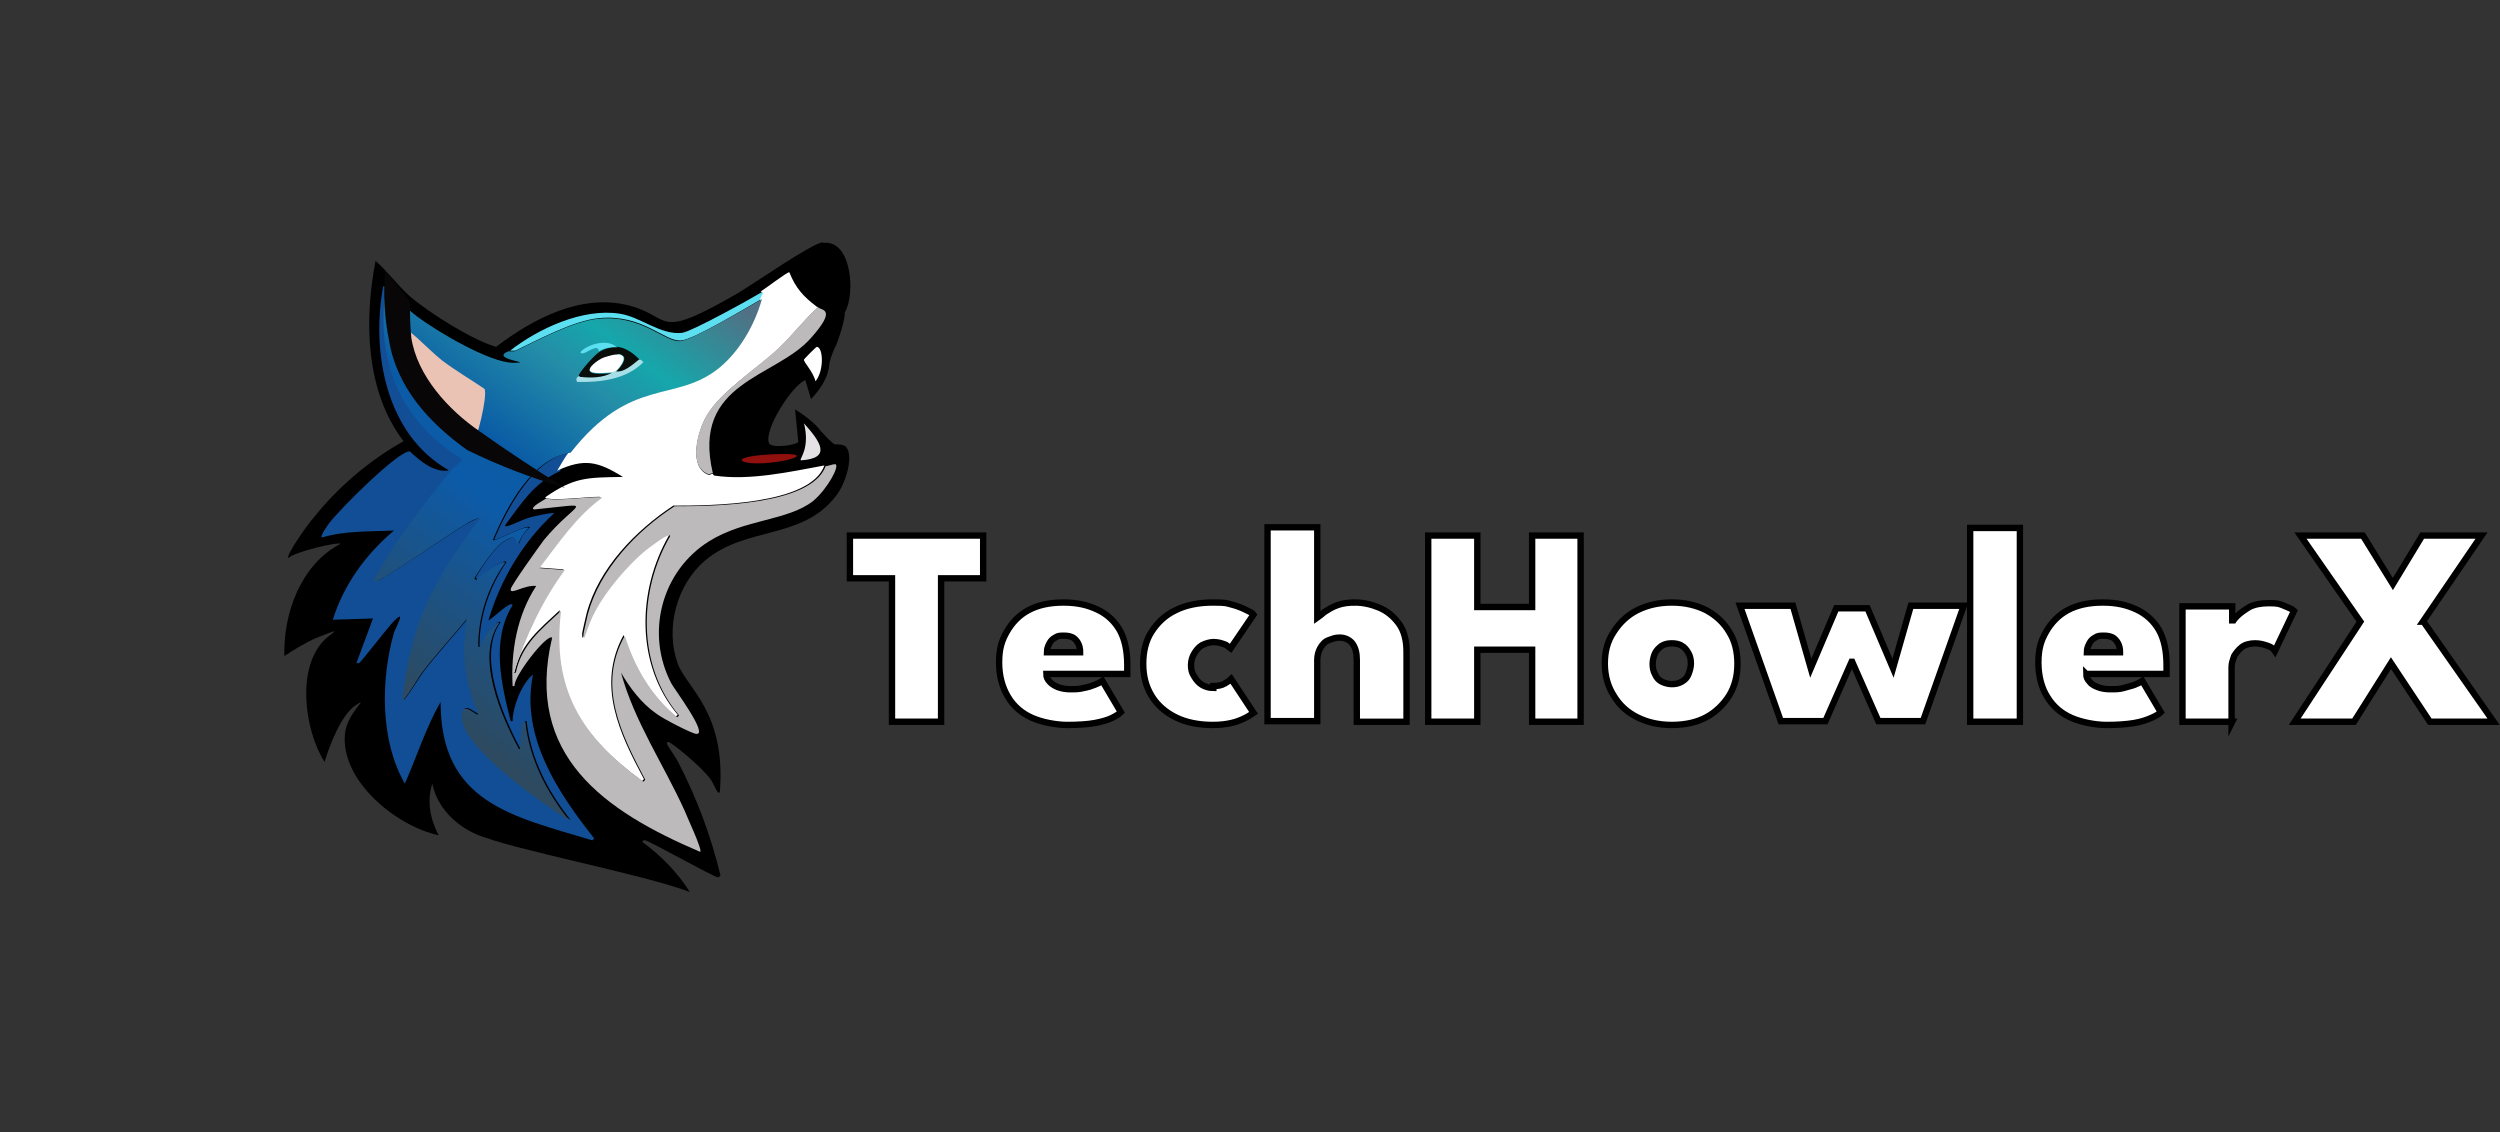 <?xml version="1.0" encoding="UTF-8"?>
<svg xmlns="http://www.w3.org/2000/svg" xmlns:xlink="http://www.w3.org/1999/xlink" version="1.1" viewBox="0 0 392.1 177.6"><rect x="0" y="0" width="392.1" height="177.6" fill="#333333" stroke="none"/>
  <defs>
    <style>
      .cls-1 {
        fill: #90100d;
      }

      .cls-2 {
        fill: #090e0a;
      }

      .cls-3 {
        fill: #a7dfe8;
      }

      .cls-4 {
        fill: #5ddff2;
      }

      .cls-5 {
        fill: #ebc3b4;
      }

      .cls-6 {
        stroke: #000;
        stroke-miterlimit: 10;
      }

      .cls-6, .cls-7 {
        fill: #fff;
      }

      .cls-8 {
        fill: url(#Dégradé_sans_nom);
      }

      .cls-9 {
        fill: #114e95;
      }

      .cls-10 {
        fill: #bcbaba;
      }

      .cls-11 {
        fill: #080607;
      }

      .cls-12 {
        fill: #e4e2e5;
      }
    </style>
    <linearGradient id="Dégradé_sans_nom" data-name="Dégradé sans nom" x1="108.3" y1="137.6" x2="60.7" y2="73.9" gradientTransform="translate(0 180) scale(1 -1)" gradientUnits="userSpaceOnUse">
      <stop offset="0" stop-color="#507185"/>
      <stop offset=".2" stop-color="#15a7ab"/>
      <stop offset=".3" stop-color="#248ea8"/>
      <stop offset=".5" stop-color="#0a5ba5"/>
      <stop offset=".6" stop-color="#0c5ba9"/>
      <stop offset="1" stop-color="#2d4a60"/>
    </linearGradient>
  </defs>
  <!-- Generator: Adobe Illustrator 28.7.1, SVG Export Plug-In . SVG Version: 1.2.0 Build 142)  -->
  <g>
    <g id="Calque_1">
      <g id="Objet_génératif">
        <g>
          <path d="M129.1,38.1c4.5-.6,5.1,8.1,3.4,10.9,0,.7-.2,1.5-.4,2.3-.3,1-.6,1.9-.9,2.7-.3.6-.8,1.6-1.1,2.9-.1.6-.1,1-.2,1.2-.2,1-.9,2.6-2.7,4.5l-.9-3c-2.2,1-6.5,7.8-5.7,9.9.4.9,4.4.3,4.6-.2l-.5-5.1c2.2,1.4,3.2,2.4,3.8,3.1,0,.1.4.5.8.9.6.7,1.2,1.2,1.6,1.5.6,0,1.3,0,1.7.3,1.4,1.3.1,5.8-1.5,7.8-5.3,6.9-14.1,4.7-20.5,10.1-4.5,3.8-6.3,10.7-4.3,16.2,1.4,3.8,7.6,7.6,6.6,20.1-.3.7-1-1.4-1.4-1.9-1.5-2.1-6.1-5.8-6.6-5.9-1-.2.7,1.6,1.5,3.2,2.9,5.6,5.1,11.5,6.6,17.7-.1.1-.2.3-.4.3-.6,0-10.7-5.7-11.4-5.8-.3,0-.5,0-.4.3,2.9,2.1,5.5,4.8,7.4,7.8-7.7-2.9-28.2-6.7-33.6-9.1-3.2-1.4-6.1-4.3-6.8-7.9-.9,2.7-.3,5.7,1,8.1-6.6-1.4-15.4-8.5-14.7-15.9.3-3.3,4.1-6.1,1.7-4.5-2.3,1.5-4.1,6.3-4.9,8.9-3.2-5-4.6-15.4.5-19.6,1.1-.9,2.3-1.5-1.9.2-1.4.6-3.6,1.9-4.9,2.8-.2-6.7,2.6-14.4,8.8-17.6-.2-.4-7.4,1.3-8.1,2.2-.8,0,3.2-5.6,3.8-6.2,3.8-4.8,8.8-9.1,14.2-12.1-6-7.8-6.2-19-4.4-28.3,1.9,1.7,3.4,3.8,5.3,5.5,3,2.6,9.8,6.9,13.6,8,5.8-4.4,13.3-8.4,20.8-6.5,7,1.8,3.9,5.7,17.1-1.9,2.5-1.5,11.6-7.8,13.3-8h0Z"/>
          <g>
            <path class="cls-9" d="M70.3,73.6c.2,0,.5,0,.7,0-4.6,5.4-8.7,11.1-12.2,17.2l.3.3c.8,0,12.2-7.9,14-8.9.2-.1,2.2-1.2,2.4-1-7.2,9.4-10.9,16.4-12.2,28.5.1.4,2.7-3.8,3-4.2,2.2-2.9,4.8-5.7,7.1-8.5-.9,5-.3,10.2,1.8,14.8,0,.9-2.7-2.5-2.6.5,0,5,12.8,13.7,16.9,16.3-3.6-4.5-6.3-9.7-6.9-15.5-1.3-.1-.3,4.2-1,4.3-2.8-5.2-6.8-14.6-3.1-19.8-.4-.7-3.2,3.1-3,3.7h-.3c0-4.7,1.6-9.3,4.2-13.1,0-.8-4.1,2-4.5,2.7l-.3-.3c.9-1.6,3-4.8,4.5-5.7,2.7-1.7,1.8.6,2.3.3.1,0,.3-1.3,1.7-2.5-.4-.6-5.4,2.3-5.6,1.9,2.2-5.1,6.3-12.9,12.2-13.7-.7.9-1.4,2-1.9,3-4.1,1.9-5.9,4.9-8.6,8.5,0,.6,2.5-.9,4.1-1.3.4-.1,3.4-.8,3.6-.6-4.9,4.5-8.4,10.4-10.3,16.8.6-.2,3.5-3.2,3.8-2.4-3.4,5.5-1.8,12.3-.3,18.2h.3c0-2.2,1.4-5.9,3.2-7.3-2,9.7,3.9,18.5,9.6,25.7l-.3.3c-12.6-3.8-23.8-5.9-23.8-21.7-2.3,4-3.7,8.5-5.6,12.8-3.9-6.7-3.8-16.4-1.7-23.7.3-.9,2-3.8,0-1.8-1.1,1.1-5.1,6.4-5.5,6.6,0,0-.4,0-.4,0l2.6-7-6.3.2c1.7-5.5,5.2-10.3,9.6-14-3.8.2-7.6,0-11.3,1.1-.4-.2.9-1.9,1.1-2.2,1.8-2.4,11.1-11.6,12.7-11.3,1.6,1.5,3.7,3.3,6,3h0Z"/>
            <path class="cls-9" d="M60.7,45.3c-1.6,11.4,2.2,20.6,11.9,26.7.1.3-1.3,1.4-1.6,1.7-.2,0-.5,0-.7,0-9.8-5.6-12.1-18.5-10.2-28.8.3-.1.6.5.6.5Z"/>
            <path class="cls-4" d="M119.6,45.8c.7.4.1.6,0,1-2.3,1.3-10.8,6.5-12.8,6.6-2.6.2-6-4.2-12.9-3.5-4,.4-9.5,3.4-13.1,5.1-.2,0-.6,0-.8,0,4.5-3.5,11.4-6.7,17.2-5.8,3.3.5,6.4,3.4,9.8,3,1.5-.2,10.7-5.3,12.7-6.5h0Z"/>
            <g>
              <path class="cls-7" d="M128.3,48.2c-2.2,2-4,4.4-6.2,6.5-3.3,3.1-9.1,6.7-11.3,10.6-1.4,2.4-2.9,8.1.4,9.2.2,0,.3-.2.6-.2,0,0,.1.3.3.3,5.5.8,11.8-.6,17.2-1.6-2.2,6.2-17.7,6.3-23.7,6.3-5.9,3.9-11.7,9.8-13.6,16.9-.1.4-.7,3-.7,3.2,0,1.9.6-1.1,1.9-3.7,1.7-3.2,5.1-7.2,7.9-9.5.2-.2,3.8-3,3.8-2.2-5,8.7-5.2,20.3,1.4,28.1l-.3.3c-4-3.3-6.7-7.9-8.2-12.8-4.3,7.9-.6,15.5,3.2,22.6l-.3.3c-9.6-7-14.5-14.4-12.9-26.8-3.1,2.9-6.2,5.3-7.1,9.7h-.3c1.8-5.5,4.5-11.4,8-16.1l-4-.3c3-3.9,5.8-8.1,9.8-11,.2-.4-8.1.8-8.7,0,4.6-3.2,6.6-3.1,12.2-3.2-4-2.5-6.1-2.9-10.3-1,.6-1,1.2-2.1,1.9-3,9.5-12.1,16.4-7.7,23.3-13.3,3.2-2.6,5.7-6.9,6.7-10.8.1-.5.7-.7,0-1,.6-.3,4.2-3.1,4.5-3,1,2.5,2.2,3.8,4.3,5.4h0Z"/>
              <path class="cls-10" d="M85.7,78.1c.6.7,8.9-.5,8.7,0-4,2.9-6.8,7.1-9.8,11l4,.3c-3.5,4.7-6.2,10.5-8,16.1h.3c.9-4.4,4-6.8,7.1-9.7-1.5,12.4,3.3,19.8,12.9,26.8l.3-.3c-3.8-7.2-7.6-14.8-3.2-22.6,1.5,4.9,4.2,9.5,8.2,12.8l.3-.3c-6.6-7.8-6.4-19.5-1.4-28.1,0-.8-3.5,2-3.8,2.2-2.8,2.3-6.2,6.3-7.9,9.5-1.4,2.5-1.9,5.6-1.9,3.7,0-.2.6-2.7.7-3.2,1.9-7,7.6-13,13.6-16.9,6,0,21.4-.1,23.7-6.3.5,0,1-.3,1.5-.3.8.2-1.3,4-3.5,5.8-4,3.1-10.7,2.8-16.3,6.3-7.5,4.7-10,14.5-5.9,22.3.4.8,5.9,8.1,3.9,7.9-.6,0-5.3-2.4-6.3-3.2-2.3-1.6-4.1-4-5.5-6.4,2.1,7.7,6.7,14.4,10,21.7.2.6,2.9,6.3,2.4,6.4-15-6.4-27.6-15.1-23.2-33.6-.9-.6-6.1,6.2-5.9,7.6h-.3c-.3-5.5.7-11.1,3.7-15.7-1.9-.2-4.1,1.5-4,.5,0-.5,4.6-6.9,5.2-7.7,5.2-6.3,8.7-5.8-1.5-4.8-1-.2,1.9-1.7,2-1.8h0Z"/>
              <path class="cls-10" d="M128.3,48.2c.6.5,3,.2-1.1,4.8-5.5,6.3-18.8,6.8-15.4,21.2-.3,0-.4.2-.6.2-3.4-1.1-1.8-6.8-.4-9.2,2.2-3.8,8-7.5,11.3-10.6,2.2-2.1,4-4.4,6.2-6.5h0Z"/>
              <path class="cls-12" d="M126.1,66.4c2.6,2.9,4.4,5.5-.5,5.8-.3-.2,1.5-1.8.5-5.8Z"/>
              <path class="cls-7" d="M128.1,54.4c1,0,1.2,3.7-.2,5.4-.4-1.6-1.9-3-1.8-3.4,0-.1,1.9-2,2-2Z"/>
              <path class="cls-1" d="M122.8,71.2c4.2,0,1.4.9-.7,1.2-6.2,1-9.3-1,.7-1.2Z"/>
            </g>
            <g>
              <path class="cls-8" d="M79.9,55.1c.2,0,.6,0,.8,0,3.6-1.7,9.1-4.7,13.1-5.1,6.9-.7,10.4,3.7,12.9,3.5,2-.2,10.5-5.3,12.8-6.6-1.1,4-3.5,8.2-6.7,10.8-6.9,5.6-13.8,1.2-23.3,13.3-6,.8-10.1,8.6-12.2,13.7.2.4,5.2-2.5,5.6-1.9-1.3,1.3-1.5,2.5-1.7,2.5-.5.2.4-2.1-2.3-.3-1.4.9-3.5,4.1-4.5,5.7l.3.3c.3-.7,4.5-3.5,4.5-2.7-2.7,3.8-4.2,8.4-4.2,13.1h.3c-.2-.6,2.6-4.3,3-3.7-3.8,5.3.3,14.6,3.1,19.8.7,0-.3-4.4,1-4.3.6,5.8,3.3,11,6.9,15.5-4.1-2.6-16.8-11.3-16.9-16.3,0-3,2.6.4,2.6-.5-2.1-4.6-2.7-9.8-1.8-14.8-2.3,2.8-4.9,5.6-7.1,8.5-.3.4-2.8,4.6-3,4.2,1.3-12.1,5-19.1,12.2-28.5-.1-.3-2.2.8-2.4,1-1.8,1-13.2,9-14,8.9l-.3-.3c3.5-6.2,7.7-11.8,12.2-17.2.2-.3,1.7-1.3,1.6-1.7-9.7-6.1-13.5-15.3-11.9-26.7.9.7,2.9,2.8,5,4.4,3.1,2.3,11.3,7.2,15,7.2s-3.8-.5-.8-1.8h0Z"/>
              <g>
                <path class="cls-5" d="M62.7,51.4c.9-.6,4.2,3.2,6.6,5.1,2.1,1.6,4.5,3,6.7,4.5.5,1.2-1.3,8.4-1.8,8.3-5.1-3.4-10.8-9.8-11.5-16.1,0-.6-.3-1.2,0-1.8h0Z"/>
                <path class="cls-2" d="M96.7,54.4c1.3,0,2.8,1.1,3.7,2.1-1.1.7-2.5,2.1-3.8,1.8.6-.5,1.8-2,1.1-2.5-1.6-1.1-.8,1.3-1.6,1.6-.8.2-.9-1.1-1.6-1-.3,0-5.3,2.9,1.7,2.1-1.6.9-3.5.9-5.2.7,0-.2-.3-.2-.2-.4.3-.7,2.5-3.2,3.2-3.6.8-.5,1.8-.8,2.8-.7h0Z"/>
                <path class="cls-3" d="M90.9,59.1c1.7.2,3.7.2,5.2-.7,0,0,.3-.1.3-.2,1.3.4,2.8-1,3.8-1.8,0,0,.3-.1.7.4-2.6,2.7-6.8,3.2-10.4,3.1-.3-.7.2-.8.3-.9h0Z"/>
                <path class="cls-4" d="M96.7,54.4c-.9,0-2,.2-2.8.7,0-1.3-2,.3-2.4.3-1.9.3,2.7-3,5.2-1Z"/>
                <path class="cls-7" d="M96.5,58.2c0,0-.3.1-.3.2-.6,0-3.4.4-3.7-.3-.2-.5,1.1-1.5,1.9-1.9.4-.2.9-.3,1.2-.4.7-.2,1-.2,1.2-.2.4,0,.6,0,.8.2.7.5-.5,2-1.1,2.5h0Z"/>
              </g>
            </g>
          </g>
        </g>
        <path class="cls-11" d="M64.5,52.9c.9,6,5.8,11.4,10.8,14.8,4.2,3,8.9,6.1,13.3,8.8-5.2-1.5-10.4-3.5-15.3-5.9-5.9-4.2-11.1-9.8-12.3-17.3-.7-3.5-.9-7.1-.6-10.6,0-.4.1,0,.6.5,1.1,1.3,3.3,4.1,3.3,4.1,0,1.8,0,3.7.2,5.5h0Z"/>
      </g>
      <path class="cls-6" d="M139.9,90.7h-6.6v-6.7h20.9v6.7h-6.6v22.5h-7.7v-22.5ZM164.1,105.7c0,.5.2.9.6,1.3s.8.6,1.3.8c.6.2,1.2.3,1.9.3s1.4,0,2.1-.2c.6-.1,1.2-.3,1.7-.5.5-.2.9-.4,1.2-.6l2.9,4.9c-.3.3-.8.6-1.4.9s-1.6.6-2.7.8c-1.1.2-2.6.3-4.3.3s-3.9-.4-5.5-1.1-2.9-1.8-3.8-3.3-1.4-3.3-1.4-5.4.4-3.4,1.2-4.8,1.9-2.6,3.4-3.4,3.3-1.2,5.5-1.2,3.8.4,5.3,1.1,2.7,1.8,3.5,3.2c.8,1.4,1.2,3.3,1.2,5.5s0,.3,0,.7c0,.3,0,.6,0,.7h-12.6ZM169.4,102.2c0-.5-.1-.9-.3-1.3-.2-.4-.5-.7-.8-.9-.4-.2-.8-.3-1.4-.3s-1,0-1.4.3c-.4.2-.7.5-.9.9-.2.4-.4.8-.4,1.4h5.2ZM190.3,107.6c.7,0,1.3-.1,1.8-.4s.8-.5,1-.7l3.5,5.3c-.3.2-.7.5-1.3.8-.6.3-1.3.6-2.2.8s-1.8.3-2.9.3c-2.2,0-4.2-.4-5.8-1.2s-2.9-1.9-3.8-3.4-1.3-3.1-1.3-5,.4-3.6,1.3-5c.9-1.4,2.1-2.6,3.8-3.4,1.6-.8,3.6-1.2,5.8-1.2s2.1.1,2.9.3,1.6.5,2.2.8,1.1.5,1.3.8l-3.6,5.3c0,0-.3-.2-.5-.4s-.6-.3-.9-.4-.8-.2-1.3-.2-1.2.2-1.8.5c-.5.3-.9.8-1.2,1.3s-.5,1.1-.5,1.8.1,1.2.5,1.8c.3.5.7,1,1.2,1.3.5.3,1.1.5,1.8.5h0ZM212.5,94.5c1.3,0,2.6.3,3.8.8,1.2.5,2.2,1.3,3.1,2.5.8,1.1,1.2,2.6,1.2,4.4v11h-7.8v-9.7c0-1.1-.2-1.9-.7-2.6-.5-.6-1.2-.9-2-.9s-1.1.2-1.7.4-1,.7-1.3,1.2-.5,1.2-.5,1.9v9.6h-7.8v-30.4h7.8v14.2c.3-.2.6-.5,1.1-.9.5-.3,1.2-.8,2.1-1.1.8-.3,1.8-.4,2.7-.4h0ZM240.3,101.9h-8.6v11.3h-7.7v-29.2h7.7v11.2h8.6v-11.2h7.6v29.2h-7.6v-11.3h0ZM262.2,113.7c-2,0-3.8-.4-5.4-1.2s-2.8-1.9-3.7-3.4c-.9-1.4-1.4-3.1-1.4-5s.4-3.5,1.4-5c.9-1.4,2.1-2.6,3.7-3.4s3.4-1.2,5.4-1.2,3.8.4,5.4,1.2c1.5.8,2.8,2,3.6,3.4.9,1.4,1.3,3.1,1.3,5s-.4,3.5-1.3,5c-.9,1.4-2.1,2.6-3.6,3.4-1.5.8-3.3,1.2-5.4,1.2ZM262.2,107.3c.6,0,1.1-.1,1.6-.4s.8-.6,1-1.1c.2-.5.4-1.1.4-1.7s-.1-1.2-.4-1.7-.6-.9-1-1.1c-.4-.3-1-.4-1.6-.4s-1.1.1-1.6.4c-.4.3-.8.7-1,1.1s-.4,1.1-.4,1.7.1,1.2.4,1.7c.2.5.6.9,1,1.1s1,.4,1.6.4ZM290.4,103.8l-4.1,9.3h-7l-6.4-18.1h8.3l2.8,9.8,4-9.4h4.9l4,9.4,2.8-9.8h8.3l-6.4,18.1h-7l-4.1-9.3h0ZM316.8,113.2h-7.8v-30.4h7.8v30.4ZM327.2,105.7c0,.5.2.9.6,1.3.3.4.8.6,1.3.8.5.2,1.2.3,1.9.3s1.5,0,2.1-.2,1.2-.3,1.7-.5c.5-.2.9-.4,1.2-.6l2.9,4.9c-.3.3-.8.6-1.5.9s-1.5.6-2.7.8-2.6.3-4.3.3-3.9-.4-5.5-1.1c-1.6-.7-2.9-1.8-3.8-3.3-.9-1.4-1.4-3.3-1.4-5.4s.4-3.4,1.2-4.8c.8-1.4,1.9-2.6,3.4-3.4s3.3-1.2,5.5-1.2,3.8.4,5.3,1.1,2.7,1.8,3.5,3.2c.8,1.4,1.2,3.3,1.2,5.5s0,.3,0,.7c0,.3,0,.6,0,.7h-12.6,0ZM332.5,102.2c0-.5-.1-.9-.3-1.3-.2-.4-.5-.7-.8-.9-.4-.2-.8-.3-1.4-.3s-1,0-1.4.3c-.4.2-.7.5-.9.9-.2.4-.4.8-.4,1.4h5.2,0ZM350.1,113.2h-7.8v-18.1h7.8v2.7c0-.3.3-.7.8-1.2.5-.5,1.1-.9,1.9-1.4.8-.4,1.8-.6,3.1-.6s1.6.1,2.3.4,1.3.5,1.6.8l-3,6.3c-.2-.3-.5-.6-1.1-.8s-1.2-.4-2-.4-1.6.2-2.1.6-.9.9-1.2,1.4c-.2.6-.4,1.1-.4,1.7v8.8h0ZM380.1,97.5l11,15.7h-10l-6.1-9.2-5.8,9.2h-9.3l10.3-15.7-9.4-13.5h9.8l4.7,7.6,4.6-7.6h9.3l-9.2,13.5h0Z"/>
    </g>
  </g>
</svg>
